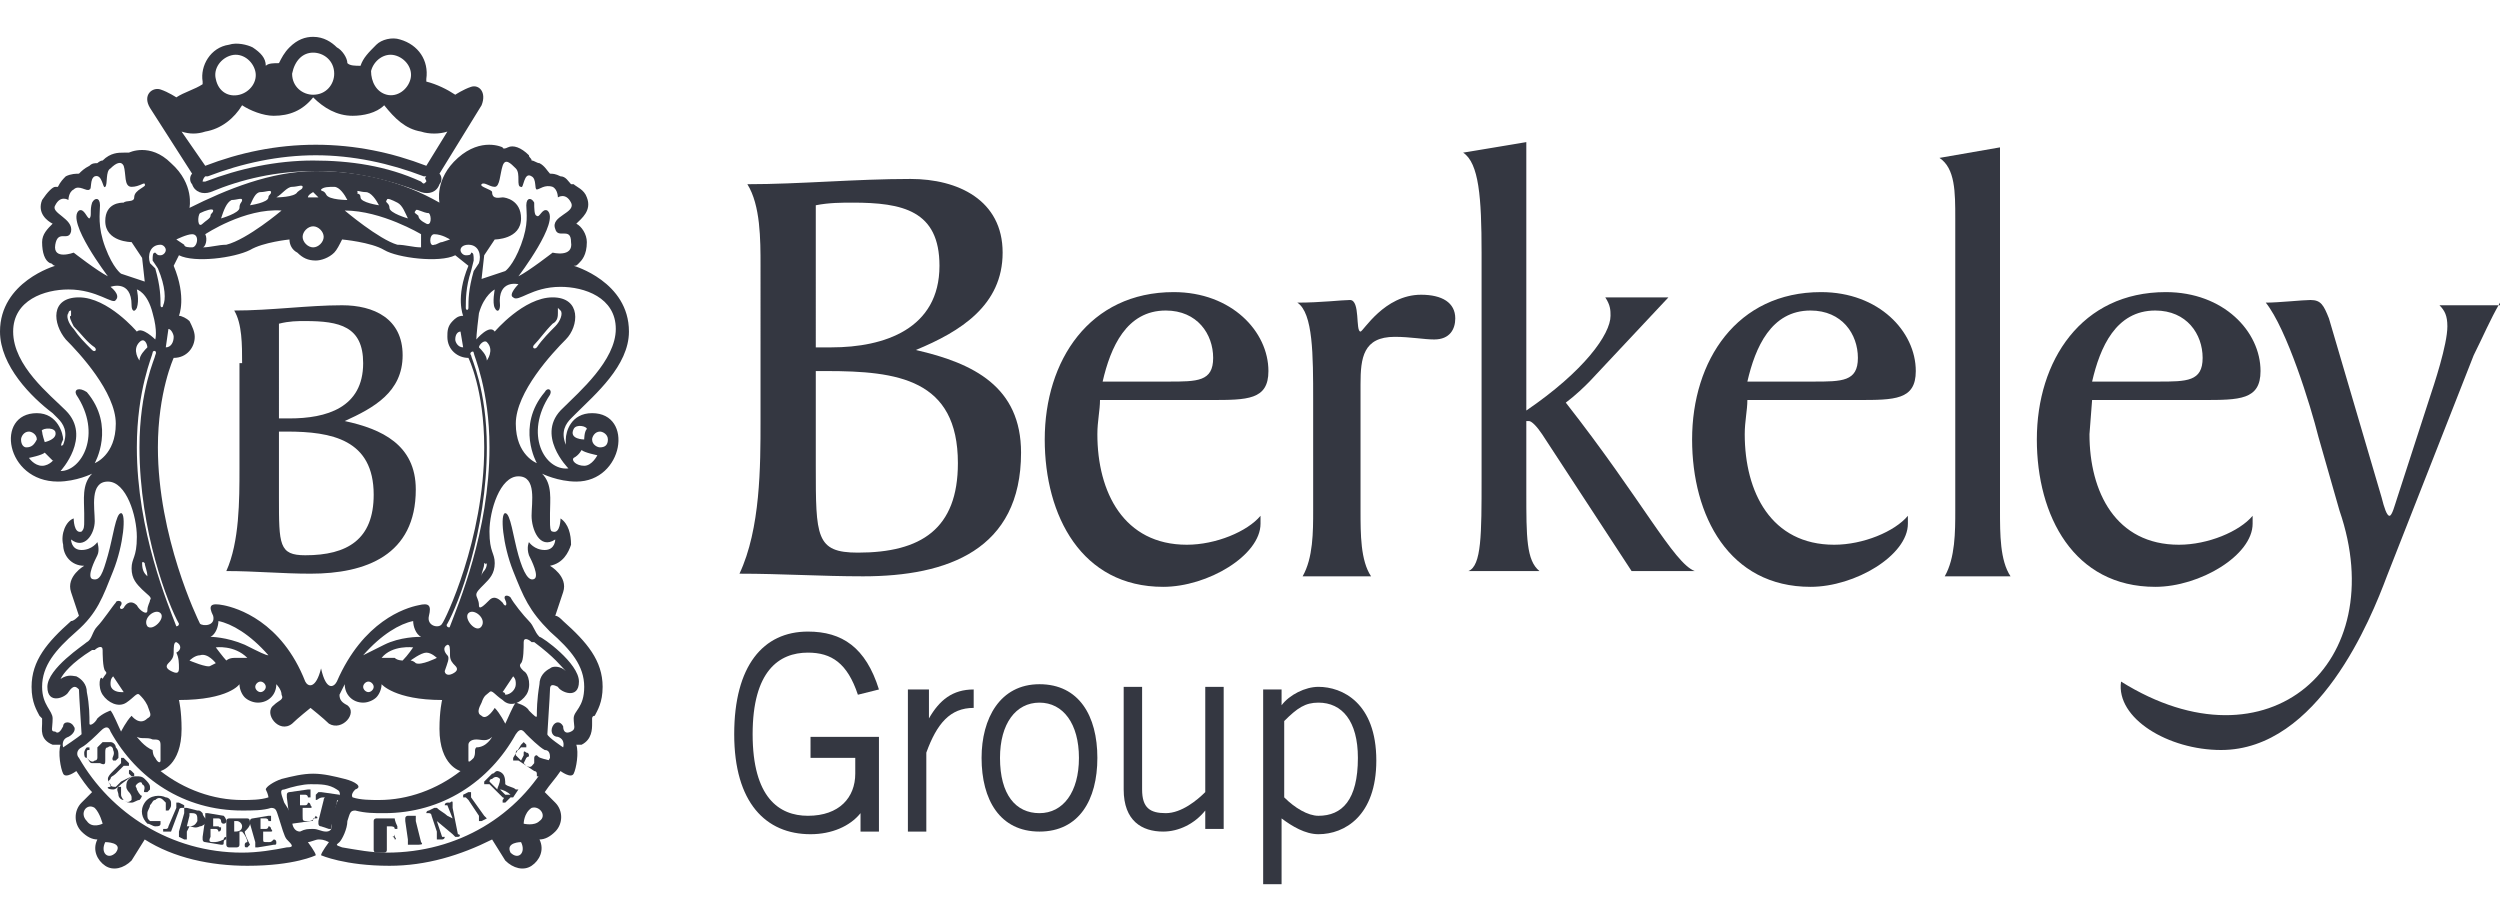 <?xml version="1.0" encoding="utf-8"?>
<!-- Generator: Adobe Illustrator 26.0.1, SVG Export Plug-In . SVG Version: 6.00 Build 0)  -->
<svg version="1.1" id="Layer_1" xmlns="http://www.w3.org/2000/svg" xmlns:xlink="http://www.w3.org/1999/xlink" x="0px" y="0px"
	 viewBox="0 0 95 35" style="enable-background:new 0 0 95 35;" xml:space="preserve">
<style type="text/css">
	.st0{fill:#104076;}
	.st1{fill:#343741;}
</style>
<path class="st0" d="M-39.1,613.7"/>
<g>
	<path class="st1" d="M33.4,28v3.6h-0.7v-0.7h0c-0.4,0.5-1.1,0.8-1.9,0.8c-1.7,0-2.9-1.2-2.9-3.8S29,24,30.7,24
		c1.3,0,2.2,0.6,2.7,2.2l-0.8,0.2c-0.4-1.2-1-1.6-1.9-1.6c-1.1,0-2.1,0.7-2.1,3.1s1,3.1,2.1,3.1c1.2,0,1.8-0.7,1.8-1.6v-0.6h-1.7V28
		H33.4z"/>
	<path class="st1" d="M34.6,26.2h0.7v1.1h0c0.4-0.7,0.9-1.1,1.7-1.1v0.7c-0.9,0-1.4,0.6-1.8,1.7v3h-0.7V26.2z"/>
	<path class="st1" d="M39.5,26.7c-0.9,0-1.5,0.8-1.5,2.1c0,1.4,0.6,2.1,1.5,2.1c0.9,0,1.5-0.8,1.5-2.1C41,27.5,40.4,26.7,39.5,26.7
		 M39.5,31.6c-1.5,0-2.2-1.2-2.2-2.8c0-1.5,0.7-2.8,2.2-2.8c1.5,0,2.2,1.2,2.2,2.8C41.7,30.4,41,31.6,39.5,31.6"/>
	<path class="st1" d="M45.8,31.5v-0.7h0c-0.4,0.5-1,0.8-1.6,0.8c-0.8,0-1.5-0.4-1.5-1.6v-3.9h0.7v3.9c0,0.7,0.3,0.9,0.9,0.9
		c0.6,0,1.2-0.5,1.5-0.8v-4h0.7v5.4H45.8z"/>
	<path class="st1" d="M48.8,30.3c0.4,0.4,0.9,0.7,1.3,0.7c0.9,0,1.5-0.6,1.5-2.2c0-1.4-0.6-2.1-1.5-2.1c-0.5,0-0.8,0.2-1.3,0.7V30.3
		z M48,33.5v-7.3h0.7v0.6h0c0.3-0.4,0.9-0.7,1.4-0.7c0.9,0,2.2,0.6,2.2,2.8c0,2.1-1.2,2.8-2.2,2.8c-0.5,0-1-0.3-1.4-0.6l0,0v2.5H48z
		"/>
	<path class="st1" d="M7.8,5c0.6-0.1,1.1-0.5,1.4-1c0.3,0.2,0.8,0.4,1.2,0.4c0.6,0,1.1-0.2,1.5-0.7c0.4,0.4,0.9,0.7,1.5,0.7
		c0.4,0,0.9-0.1,1.2-0.4C15,4.5,15.4,4.9,16,5c0.3,0.1,0.7,0.1,1,0l-0.8,1.3c-1.3-0.5-2.7-0.8-4.2-0.8c-1.5,0-2.9,0.3-4.2,0.8L6.9,5
		C7.2,5.1,7.5,5.1,7.8,5 M8.8,2.1c0.4-0.1,0.8,0.2,0.9,0.6c0.1,0.4-0.2,0.8-0.6,0.9C8.7,3.7,8.3,3.5,8.2,3C8.1,2.6,8.4,2.2,8.8,2.1
		 M11.9,2c0.4,0,0.8,0.3,0.8,0.8c0,0.4-0.3,0.8-0.8,0.8c-0.4,0-0.8-0.3-0.8-0.8C11.2,2.3,11.5,2,11.9,2 M14.1,2.7
		c0.1-0.4,0.5-0.7,0.9-0.6c0.4,0.1,0.7,0.5,0.6,0.9c-0.1,0.4-0.5,0.7-0.9,0.6C14.3,3.5,14.1,3.1,14.1,2.7 M16.2,6.9
		C16.2,6.9,16.1,6.9,16.2,6.9C16.1,7,16.1,7,16,6.9c-1.3-0.6-2.7-0.8-4.1-0.8c-1.4,0-2.8,0.3-4.1,0.8c0,0-0.1,0-0.1,0c0,0,0,0,0,0
		c0,0,0-0.1,0.1-0.2l0.1,0c1.3-0.5,2.7-0.8,4.1-0.8c1.4,0,2.8,0.3,4.1,0.8l0.1,0C16.1,6.8,16.2,6.8,16.2,6.9 M7.3,6.6
		c-0.1,0.1-0.1,0.3,0,0.4C7.4,7.3,7.7,7.4,8,7.3c1.2-0.5,2.5-0.8,4-0.8c1.4,0,2.7,0.3,4,0.8c0.3,0.1,0.6,0,0.7-0.3
		c0.1-0.1,0.1-0.3,0-0.4l1.6-2.6c0.2-0.5-0.1-0.8-0.4-0.7c-0.3,0.1-0.6,0.3-0.6,0.3c-0.3-0.2-0.7-0.4-1.1-0.5c0,0,0,0,0-0.1
		c0.1-0.7-0.3-1.3-1-1.5c-0.3-0.1-0.7,0-0.9,0.2C14,2,13.8,2.2,13.7,2.5c-0.2,0-0.4,0-0.5-0.1c0-0.2-0.2-0.5-0.4-0.6
		c-0.2-0.2-0.5-0.4-0.9-0.4c-0.3,0-0.6,0.1-0.9,0.4c-0.2,0.2-0.3,0.4-0.4,0.6c-0.2,0-0.4,0-0.5,0.1C10.1,2.2,9.9,2,9.6,1.8
		C9.4,1.7,9,1.6,8.7,1.7C8,1.8,7.6,2.5,7.7,3.1c0,0,0,0,0,0.1C7.4,3.4,7,3.5,6.7,3.7c0,0-0.3-0.2-0.6-0.3C5.8,3.3,5.4,3.6,5.7,4.1
		L7.3,6.6z"/>
	<path class="st1" d="M22.8,17c-0.1,0-0.3-0.1-0.3-0.3c0-0.1,0.1-0.3,0.3-0.3c0.1,0,0.3,0.1,0.3,0.3C23.1,16.9,23,17,22.8,17
		 M22.2,17.7c-0.3,0-0.5-0.2-0.4-0.3c0.2-0.1,0.3-0.3,0.3-0.3c0.1,0.1,0.6,0.2,0.6,0.2S22.5,17.7,22.2,17.7 M21.8,16.3
		c0.1-0.2,0.5-0.1,0.5,0c-0.1,0.1-0.1,0.4-0.1,0.4S21.6,16.7,21.8,16.3 M21.2,11.9c0,0,0-0.1,0-0.2c0,0,0.1,0.1,0.1,0.1
		c0.1,0.1,0,0.4-0.2,0.6l0,0c-0.2,0.2-0.5,0.5-0.7,0.8c-0.1,0.1-0.2,0-0.1-0.1c0.2-0.2,0.4-0.5,0.7-0.8l0,0
		C21.2,12.2,21.2,12,21.2,11.9 M20.9,15c0.1-0.2-0.1-0.3-0.2-0.1c-1.1,1.3-0.3,2.7-0.3,2.7s-0.8-0.3-0.8-1.5c0-1.2,1.4-2.7,1.9-3.2
		c0.5-0.5,0.6-1.6-0.5-1.6c-1.1,0-2.2,1.3-2.2,1.3c-0.2-0.3-0.7,0.3-0.7,0.3s0-0.2,0.1-1c0.2-0.7,0.6-0.9,0.6-0.9s-0.1,0.5,0,0.7
		c0.1,0.2,0.2,0.1,0.2-0.1c-0.1-1,0.7-0.8,0.7-0.8s-0.4,0.4-0.2,0.5c0.2,0.2,0.7-0.4,1.8-0.4c0.9,0,2.1,0.4,2.1,1.6
		c0,1.2-1.4,2.4-2,3c-1.1,1,0.2,2.3,0.2,2.3C20.7,17.9,19.9,16.5,20.9,15 M21.1,20.5c0,0,0,0.4-0.4,0.4c-0.4,0-0.6-0.3-0.6-0.3
		s-0.1,0.2,0,0.5c0.1,0.2,0.4,0.8,0.2,0.9c-0.2,0.1-0.4-0.2-0.6-0.9c-0.2-0.7-0.3-1.6-0.5-1.6c-0.2,0-0.1,1.2,0.3,2.2
		c0.4,1,0.6,1.5,1.4,2.3c0.8,0.7,1.3,1.3,1.3,2.1c0,0.8-0.4,0.9-0.4,1.2c0,0.3,0.1,0.4-0.1,0.5c-0.2,0.1-0.3,0-0.3-0.2
		c-0.1-0.2-0.3-0.2-0.4,0c-0.1,0.2,0,0.4,0.2,0.4c0.3,0.1,0.2,0.4,0.2,0.4s-0.6-0.4-0.6-0.5c0-0.1,0.1-1.5,0.1-1.7
		c0-0.2,0.1-0.2,0.3-0.1c0.1,0.2,0.8,0.5,0.8-0.2c0-0.7-1.4-1.7-1.5-1.7c-0.2-0.2-0.2-0.4-0.4-0.6c-0.2-0.2-0.6-0.7-0.7-0.9
		c-0.1-0.1-0.3-0.1-0.2,0.1c0.1,0.2,0,0.3-0.1,0.1c-0.1-0.1-0.3-0.3-0.5-0.1c-0.2,0.2-0.4,0.4-0.4,0.2c0-0.2-0.1-0.3-0.1-0.4
		c0-0.1,0.1-0.2,0.3-0.4c0.2-0.2,0.4-0.4,0.4-0.8c0-0.4-0.2-0.4-0.2-1.2s0.4-2.1,1.1-2.1c0.7,0,0.5,1,0.5,1.5S20.5,20.9,21.1,20.5
		 M20.9,28.8c-1.2,2.2-3.5,3.6-6.2,3.6c-0.6,0-1.1-0.1-1.7-0.2c-0.3-0.1-0.2-0.1-0.1-0.2c0.1-0.1,0.3-0.5,0.3-0.8
		c0.1-0.3,0.1-0.4,0.3-0.4c0.4,0.1,0.7,0.1,1.1,0.1c2.2,0,4-1.2,5-3c0.2-0.3,0.3-0.1,0.4,0c0.1,0.1,0.5,0.5,0.7,0.6
		C20.9,28.5,20.9,28.7,20.9,28.8 M20.5,31.2c-0.2,0.2-0.6,0.1-0.6,0.1s0-0.4,0.3-0.6C20.5,30.6,20.8,31,20.5,31.2 M19.4,32.4
		C19.2,32,19.8,32,19.8,32C20,32.4,19.7,32.7,19.4,32.4 M12.4,31.6c-0.2,0-0.3-0.1-0.5-0.1s-0.3,0-0.5,0.1c-0.2,0-0.3-0.2-0.3-0.4
		c0-0.2-0.1-0.4-0.3-0.7c-0.1-0.3-0.2-0.5,0-0.5c0.3-0.1,0.7-0.2,1-0.2c0.4,0,0.7,0,1,0.2c0.2,0.1,0.1,0.3,0,0.5
		c-0.1,0.3-0.2,0.5-0.3,0.7C12.7,31.4,12.6,31.6,12.4,31.6 M10.9,32.2c-0.5,0.1-1.1,0.2-1.7,0.2c-2.7,0-5-1.5-6.2-3.6
		c-0.1-0.1-0.1-0.3,0.1-0.4c0.2-0.1,0.6-0.5,0.7-0.6c0.1-0.1,0.3-0.3,0.4,0c1,1.8,2.8,3,5,3c0.4,0,0.8,0,1.1-0.1
		c0.2,0,0.2,0.1,0.3,0.4c0.1,0.3,0.2,0.7,0.3,0.8C11.1,32.1,11.2,32.2,10.9,32.2 M4.4,32.4c-0.3,0.3-0.6,0-0.4-0.4
		C4,32,4.7,32,4.4,32.4 M3.3,31.2c-0.3-0.3,0-0.7,0.3-0.5c0.2,0.2,0.3,0.6,0.3,0.6S3.5,31.5,3.3,31.2 M2.4,28.4c0,0-0.1-0.3,0.2-0.4
		c0.2-0.1,0.3-0.3,0.2-0.4c-0.1-0.2-0.4-0.2-0.4,0c-0.1,0.2-0.2,0.3-0.3,0.2C1.9,27.8,2,27.7,2,27.3c0-0.3-0.4-0.5-0.4-1.2
		c0-0.8,0.5-1.4,1.3-2.1c0.8-0.7,1-1.3,1.4-2.3c0.4-1,0.5-2.2,0.3-2.2c-0.2,0-0.3,0.9-0.5,1.6c-0.2,0.7-0.3,1-0.6,0.9
		c-0.2-0.1,0.1-0.7,0.2-0.9c0.1-0.2,0-0.5,0-0.5s-0.2,0.3-0.6,0.3c-0.4,0-0.4-0.4-0.4-0.4c0.5,0.4,0.9-0.2,0.9-0.7s-0.2-1.5,0.5-1.5
		c0.7,0,1.1,1.3,1.1,2.1s-0.2,0.8-0.2,1.2c0,0.4,0.2,0.6,0.4,0.8c0.2,0.2,0.4,0.3,0.3,0.4c0,0.1-0.1,0.2-0.1,0.4
		c0,0.2-0.3,0-0.4-0.2c-0.2-0.2-0.4-0.1-0.5,0.1c-0.1,0.1-0.2,0-0.1-0.1c0.1-0.2-0.2-0.2-0.2-0.1c-0.1,0.1-0.5,0.7-0.7,0.9
		c-0.2,0.2-0.2,0.5-0.4,0.6c-0.1,0.1-1.5,1-1.5,1.7c0,0.7,0.7,0.4,0.8,0.2C2.8,26,2.9,26.1,3,26.2c0,0.2,0.1,1.6,0.1,1.7
		C3,28,2.4,28.4,2.4,28.4 M2.8,12.4L2.8,12.4c0.3,0.3,0.5,0.6,0.8,0.8c0.1,0.1,0,0.2-0.1,0.1c-0.3-0.3-0.5-0.5-0.7-0.8l0,0
		c-0.2-0.2-0.3-0.5-0.2-0.6c0,0,0-0.1,0.1-0.1c0,0,0,0.2,0,0.2C2.6,12,2.7,12.2,2.8,12.4 M2.9,15c1,1.5,0.2,2.9-0.6,2.9
		c0,0,1.2-1.3,0.2-2.3c-0.6-0.6-2-1.7-2-3c0-1.2,1.2-1.6,2.1-1.6c1.1,0,1.7,0.6,1.8,0.4c0.2-0.2-0.2-0.5-0.2-0.5S5,10.6,5,11.6
		c0,0.2,0.1,0.3,0.2,0.1c0.1-0.3,0-0.7,0-0.7s0.4,0.1,0.6,0.9c0.2,0.7,0.1,1,0.1,1s-0.5-0.5-0.7-0.3c0,0-1.1-1.3-2.2-1.3
		c-1.1,0-1,1-0.5,1.6c0.5,0.5,1.9,2,1.9,3.2c0,1.2-0.8,1.5-0.8,1.5s0.8-1.4-0.3-2.7C3,14.7,2.8,14.8,2.9,15 M2.1,7.8
		c0.2-0.4,0.5-0.2,0.5-0.2s0-0.3,0.2-0.4C3,7,3.3,7.3,3.4,7.2c0.1,0,0-0.4,0.2-0.5C3.9,6.6,3.9,7.2,4,7.1c0.1-0.1,0-0.6,0.2-0.7
		c0.2-0.2,0.4-0.3,0.5-0.1c0.1,0.3,0,0.8,0.3,0.8c0.3,0,0.5-0.2,0.5-0.1c0.1,0.1-0.4,0.2-0.4,0.5c0,0.2-0.3,0.1-0.4,0.2
		C4.6,7.7,4,7.7,4,8.4c0,0.8,1,0.8,1,0.8l0.4,0.6l0.1,0.9l-0.9-0.3c0,0-0.3-0.2-0.6-1C3.7,8.6,3.8,8.1,3.8,7.8
		c0-0.3-0.2-0.3-0.3-0.1C3.4,8,3.5,8.2,3.4,8.3C3.3,8.3,3.2,7.9,3,8c-0.5,0.4,1.1,2.5,1.1,2.5c-0.4-0.2-1.3-0.9-1.3-0.9
		S2,9.9,2.1,9.3c0.1-0.6,0.5-0.1,0.6-0.5C2.8,8.3,1.9,8.1,2.1,7.8 M6.1,9.3c0.1,0,0.2,0.1,0.2,0.2c0,0.1-0.1,0.2-0.2,0.2
		C6,9.7,6,9.7,5.9,9.6c-0.1,0-0.1,0.1-0.1,0.3L6,10.2c0.3,0.7,0.3,1.2,0.2,1.4c0,0.1-0.1,0.1-0.1,0c0-0.3,0-0.7-0.2-1.4L5.7,10
		C5.6,9.7,5.7,9.3,6.1,9.3 M6.3,13.2l0.1-0.7c0.1,0,0.2,0.2,0.2,0.3C6.6,13,6.5,13.2,6.3,13.2 M17.6,13.2c-0.2,0-0.3-0.2-0.3-0.3
		c0-0.2,0.1-0.3,0.2-0.3L17.6,13.2z M6.8,9.7C7.4,10,8.9,9.8,9.5,9.5C10,9.2,11,9.1,11,9.1c0,0.2,0.1,0.4,0.3,0.5
		c0.2,0.2,0.4,0.3,0.7,0.3c0.2,0,0.5-0.1,0.7-0.3c0.1-0.1,0.2-0.3,0.3-0.5c0,0,1.1,0.1,1.6,0.4c0.5,0.3,2.1,0.5,2.7,0.2l0.5,0.4
		c-0.5,1.2-0.2,1.9-0.2,1.9c-0.2,0-0.3,0.1-0.4,0.2c-0.2,0.2-0.2,0.4-0.2,0.6c0,0.5,0.4,0.8,0.8,0.8c0,0,0.6,1.2,0.6,3.4
		c0,3.5-1.5,6.6-1.6,6.7c-0.1,0.2-0.6,0.1-0.5-0.3c0.1-0.4,0-0.5-0.4-0.4c-0.5,0.1-2.1,0.6-3.1,2.9c-0.1,0.2-0.4,0.4-0.6-0.5
		c-0.2,0.8-0.5,0.7-0.6,0.5c-0.9-2.3-2.6-2.8-3.1-2.9c-0.5-0.1-0.6,0-0.4,0.4c0.1,0.4-0.4,0.4-0.5,0.3c-0.1-0.2-1.6-3.3-1.6-6.7
		c0-2.1,0.6-3.4,0.6-3.4c0.5,0,0.8-0.4,0.8-0.8c0-0.2-0.1-0.4-0.2-0.6c-0.1-0.1-0.3-0.2-0.4-0.2c0,0,0.3-0.7-0.2-1.9L6.8,9.7z
		 M7.3,8.9c0.3,0,0.2,0.5,0,0.5c-0.1,0-0.3,0-0.3-0.1L6.7,9.1C6.7,9.1,7.1,8.9,7.3,8.9 M7.6,8.1C7.8,8,8.1,7.9,8.1,8
		C8.1,8.1,8,8.1,8,8.2c0,0.1-0.2,0.2-0.3,0.3C7.5,8.7,7.5,8.2,7.6,8.1 M8.8,7.6C9,7.6,9.2,7.5,9.2,7.6c0,0.1-0.1,0.1-0.1,0.3
		c0,0.2-0.7,0.4-0.7,0.4C8.5,8,8.6,7.7,8.8,7.6 M9.9,7.3c0.2,0,0.4-0.1,0.4,0c0,0.1-0.1,0.1-0.1,0.2c0,0.2-0.7,0.3-0.7,0.3
		C9.6,7.6,9.7,7.3,9.9,7.3 M7.8,8.9c0,0,1.5-1,2.9-0.9c0,0-1.3,1.1-2.1,1.3c-0.3,0-0.6,0.1-0.9,0.1C7.8,9.4,7.9,9.1,7.8,8.9
		 M11.1,7.1c0.2,0,0.4-0.1,0.4,0c0,0.1-0.1,0.1-0.2,0.2c-0.1,0.2-0.8,0.2-0.8,0.2C10.7,7.4,10.9,7.1,11.1,7.1 M11.9,8.6
		c0.2,0,0.4,0.2,0.4,0.4c0,0.2-0.2,0.4-0.4,0.4c-0.2,0-0.4-0.2-0.4-0.4C11.5,8.8,11.7,8.6,11.9,8.6 M11.9,7.3c0,0,0.2,0.2,0.2,0.2
		c0,0-0.1,0-0.2,0c-0.1,0-0.2,0-0.2,0C11.7,7.4,11.9,7.3,11.9,7.3 M12.7,7.1c0.2,0,0.4,0.3,0.5,0.5c0,0-0.7,0-0.8-0.2
		c-0.1-0.2-0.2-0.1-0.2-0.2C12.3,7.1,12.5,7.1,12.7,7.1 M13.9,7.3c0.2,0,0.4,0.3,0.5,0.5c0,0-0.7-0.1-0.7-0.3c0-0.2-0.2-0.1-0.1-0.2
		C13.5,7.2,13.7,7.3,13.9,7.3 M14.7,7.6c0-0.1,0.2,0,0.4,0.1c0.2,0.1,0.3,0.4,0.4,0.6c0,0-0.7-0.2-0.7-0.4
		C14.8,7.7,14.6,7.7,14.7,7.6 M16,9.4c-0.3,0-0.6-0.1-0.9-0.1C14.4,9.1,13.1,8,13.1,8c1.4,0,2.9,0.9,2.9,0.9C16,9.1,16,9.4,16,9.4
		 M15.8,8c0-0.1,0.3,0.1,0.5,0.1c0.1,0.1,0.1,0.5-0.1,0.4c-0.2-0.1-0.3-0.2-0.3-0.3C15.8,8.1,15.7,8.1,15.8,8 M16.5,8.9
		c0.3,0,0.6,0.2,0.6,0.2l-0.3,0.1c-0.1,0-0.2,0.1-0.3,0.1C16.3,9.4,16.3,8.9,16.5,8.9 M17,24.9c-0.1-0.1-0.2-0.3,0-0.4
		c0.1,0,0.1,0.1,0.1,0.4c0,0.2,0.1,0.3,0.2,0.4c0.1,0.1,0.1,0.2-0.1,0.3c-0.2,0.1-0.3,0-0.3-0.1C17,25.2,17.1,25,17,24.9 M14.2,26.1
		c0,0.1-0.1,0.2-0.2,0.2c-0.1,0-0.2-0.1-0.2-0.2c0-0.1,0.1-0.2,0.2-0.2C14.1,25.9,14.2,26,14.2,26.1 M15.7,24.6c0,0-0.2,0.3-0.4,0.5
		c0,0-0.2,0-0.3-0.1c-0.2,0-0.5,0-0.5,0C14.9,24.5,15.7,24.6,15.7,24.6 M16.2,24.8c0.2,0,0.4,0.2,0.4,0.2s-0.6,0.3-0.8,0.2
		c-0.1-0.1-0.2-0.1-0.2-0.1S16,24.8,16.2,24.8 M14.6,24.5c-0.6,0.3-0.8,0.4-0.8,0.4c0.7-0.8,1.4-1.2,1.9-1.3c0,0.2,0.1,0.5,0.3,0.6
		C15.9,24.2,15.2,24.2,14.6,24.5 M8.2,25.2c0,0,0,0-0.2,0.1c-0.1,0.1-0.8-0.2-0.8-0.2s0.2-0.2,0.4-0.2C7.9,24.8,8.2,25.2,8.2,25.2
		 M9.4,25c0,0-0.3,0-0.5,0c-0.2,0-0.3,0.1-0.3,0.1c-0.1-0.1-0.4-0.5-0.4-0.5S8.9,24.5,9.4,25 M10.1,26.1c0,0.1-0.1,0.2-0.2,0.2
		c-0.1,0-0.2-0.1-0.2-0.2c0-0.1,0.1-0.2,0.2-0.2C10,25.9,10.1,26,10.1,26.1 M9.3,24.5C8.6,24.2,8,24.2,8,24.2
		c0.2-0.1,0.3-0.4,0.3-0.6c0.5,0.1,1.2,0.5,1.9,1.3C10.1,24.9,9.9,24.8,9.3,24.5 M6.8,25.4c0,0.2-0.1,0.2-0.3,0.1
		c-0.2-0.1-0.2-0.2-0.1-0.3c0.1-0.1,0.2-0.2,0.2-0.4c0-0.2,0-0.4,0.1-0.4c0.2,0.1,0.2,0.3,0,0.4C6.8,25,6.8,25.2,6.8,25.4 M5.3,13
		c0.2-0.2,0.3,0.1,0.3,0.2c-0.1,0.1-0.3,0.3-0.3,0.5C5.3,13.7,5,13.3,5.3,13 M5.6,21.9c-0.1-0.1-0.2-0.2-0.2-0.5c0,0,0-0.1,0.1,0
		C5.5,21.5,5.6,21.7,5.6,21.9 M5.2,17c0-2.2,0.6-3.5,0.6-3.6c0-0.1,0.2-0.1,0.1,0.1c0,0.1-0.6,1.3-0.6,3.5c0,3.2,1.1,6,1.5,6.7
		c0,0.1-0.1,0.1-0.1,0.1C6.4,23,5.2,20.2,5.2,17 M5.6,23.8c-0.2-0.3,0.3-0.7,0.5-0.5C6.3,23.5,5.8,24,5.6,23.8 M4.2,26
		c0-0.1,0-0.2,0.1-0.3l0.4,0.6c0,0-0.1,0-0.1,0C4.4,26.3,4.2,26.2,4.2,26 M3.9,26.4c0.2,0.3,0.6,0.5,0.9,0.3
		c0.3-0.2,0.4-0.4,0.5-0.3c0.1,0.1,0.2,0.2,0.3,0.4c0.1,0.3,0.2,0.4,0,0.5C5.3,27.6,5,27.2,5,27.2c-0.2,0.2-0.4,0.6-0.4,0.6
		c-0.1-0.2-0.3-0.7-0.4-0.8c0,0-0.3,0.1-0.5,0.3c-0.1,0.2-0.3,0.3-0.3,0.2c0-0.3,0-0.7-0.1-1.2c0-0.3-0.2-0.5-0.4-0.6
		c-0.1,0-0.3-0.1-0.6,0.1c0.1-0.2,0.4-0.6,1.2-1.1c0,0,0,0,0.1,0c0.1-0.1,0.3-0.2,0.3,0c0,0.1,0,0.7,0.1,0.8c0.1,0.1,0,0.1-0.1,0.3
		C3.8,25.6,3.7,26.1,3.9,26.4 M5.2,28c0.2,0.1,0.4,0,0.6,0.1c0.2,0,0.3,0,0.3,0.2v0.6c0,0.1-0.1,0.1-0.2-0.1
		c-0.1-0.1-0.1-0.3-0.1-0.3C5.5,28.4,5.2,28,5.2,28 M13.1,29.6c-0.4-0.1-0.8-0.2-1.2-0.2c-0.4,0-0.8,0.1-1.2,0.2
		c-0.3,0.1-0.6,0.3-0.6,0.4c0.1,0.2,0.1,0.3,0.1,0.3c-0.3,0.1-0.7,0.1-1,0.1c-1.1,0-2.2-0.4-3.1-1.1c0,0,0.8-0.2,0.8-1.6
		c0-0.7-0.1-1.1-0.1-1.1c1.9,0,2.3-0.6,2.3-0.6c0,0.2,0.1,0.4,0.2,0.5c0.1,0.1,0.3,0.2,0.5,0.2c0.4,0,0.7-0.3,0.7-0.7
		c0,0,0.2,0.2,0.2,0.4c0.1,0.2-0.1,0.2-0.3,0.4c-0.4,0.3,0.2,1.1,0.7,0.7c0.2-0.2,0.7-0.6,0.7-0.6s0.5,0.4,0.7,0.6
		c0.5,0.3,1.1-0.4,0.7-0.7c-0.2-0.1-0.3-0.2-0.3-0.4c0.1-0.2,0.2-0.4,0.2-0.4c0,0.4,0.3,0.7,0.7,0.7c0.2,0,0.4-0.1,0.5-0.2
		c0.1-0.1,0.2-0.3,0.2-0.5c0,0,0.5,0.6,2.3,0.6c0,0-0.1,0.4-0.1,1.1c0,1.4,0.8,1.6,0.8,1.6c-0.9,0.7-2,1.1-3.1,1.1
		c-0.3,0-0.7,0-1-0.1c0,0-0.1-0.1,0.1-0.3C13.8,29.9,13.5,29.7,13.1,29.6 M18.3,23.8c-0.2,0.3-0.7-0.3-0.5-0.5
		C18,23.1,18.5,23.5,18.3,23.8 M18,28.8c-0.1,0.1-0.2,0.2-0.2,0.1v-0.6c0-0.1,0.1-0.2,0.3-0.2c0.2,0,0.4,0.1,0.6-0.1
		c0,0-0.2,0.4-0.6,0.4C18,28.5,18.1,28.6,18,28.8 M19.1,26.3l0.4-0.6c0.1,0.1,0.1,0.2,0.1,0.3c0,0.2-0.2,0.4-0.4,0.4
		C19.2,26.3,19.1,26.3,19.1,26.3 M20,26.4c0.2-0.3,0.1-0.8-0.1-0.9c-0.1-0.1-0.2-0.2-0.1-0.3c0.1-0.1,0.1-0.6,0.1-0.8
		c0-0.2,0.2-0.1,0.3,0c0,0,0,0,0.1,0c0.8,0.6,1,0.9,1.2,1.1c-0.2-0.2-0.5-0.2-0.6-0.1c-0.2,0.1-0.4,0.3-0.4,0.6
		c-0.1,0.6-0.1,1-0.1,1.2c0,0.1-0.1,0-0.3-0.2c-0.1-0.2-0.5-0.3-0.5-0.3c-0.1,0.1-0.3,0.6-0.4,0.8c0,0-0.2-0.4-0.4-0.6
		c0,0-0.3,0.5-0.5,0.3c-0.2-0.1-0.1-0.3,0-0.5c0.1-0.3,0.2-0.3,0.3-0.4c0.1-0.1,0.2,0.1,0.5,0.3C19.4,26.9,19.8,26.7,20,26.4
		 M18.3,21.9c0-0.2,0.1-0.3,0.1-0.5c0.1,0,0,0.1,0.1,0C18.5,21.7,18.3,21.7,18.3,21.9 M18.5,13c0.3,0.3,0,0.7,0,0.7
		c0-0.2-0.2-0.4-0.3-0.5C18.2,13.1,18.4,12.9,18.5,13 M18.6,17c0,3.2-1.2,6-1.5,6.8c0,0.1-0.2,0-0.1-0.1c0.4-0.7,1.5-3.5,1.5-6.7
		c0-2.2-0.6-3.4-0.6-3.5c-0.1-0.1,0.1-0.2,0.1-0.1C18,13.5,18.6,14.8,18.6,17 M17.8,9.3c0.4,0,0.5,0.4,0.4,0.7L18,10.3
		c-0.2,0.7-0.2,1.1-0.2,1.4c0,0.1-0.1,0.1-0.1,0c0-0.3,0-0.8,0.2-1.4L18,9.9c0-0.2,0-0.3-0.1-0.3c0,0.1-0.1,0.1-0.2,0.1
		c-0.1,0-0.2-0.1-0.2-0.2C17.5,9.4,17.6,9.3,17.8,9.3 M18.3,7c0.1-0.1,0.3,0.1,0.5,0.1s0.2-0.5,0.3-0.8c0.1-0.3,0.3-0.1,0.5,0.1
		c0.2,0.2,0,0.7,0.2,0.7c0.1,0.1,0.1-0.6,0.4-0.4c0.2,0.1,0.1,0.5,0.2,0.5c0.1,0,0.3-0.2,0.6-0.1c0.2,0.1,0.2,0.4,0.2,0.4
		s0.3-0.2,0.5,0.2c0.2,0.4-0.8,0.5-0.6,1c0.1,0.4,0.6-0.1,0.6,0.5c0.1,0.6-0.7,0.4-0.7,0.4s-0.9,0.7-1.3,0.9c0,0,1.6-2.1,1.1-2.5
		c-0.2-0.1-0.3,0.3-0.4,0.2c-0.1,0-0.1-0.3-0.1-0.5c-0.1-0.2-0.3-0.2-0.3,0.1c0,0.3,0.1,0.7-0.2,1.5c-0.3,0.8-0.6,1-0.6,1l-0.9,0.3
		l0.1-0.9l0.4-0.6c0,0,1,0,1-0.8c0-0.7-0.6-0.8-0.7-0.8c-0.1,0-0.4,0.1-0.4-0.2C18.7,7.2,18.2,7.1,18.3,7 M1.7,16.8
		c0,0-0.1-0.3-0.1-0.4c-0.1-0.1,0.4-0.2,0.5,0C2.2,16.7,1.7,16.8,1.7,16.8 M1.6,17.7c-0.3,0-0.5-0.3-0.5-0.3s0.5-0.1,0.6-0.2
		c0,0,0.2,0.2,0.3,0.3C2.1,17.4,1.9,17.7,1.6,17.7 M0.8,16.7c0-0.1,0.1-0.3,0.3-0.3c0.1,0,0.3,0.1,0.3,0.3C1.3,16.9,1.2,17,1,17
		C0.9,17,0.8,16.9,0.8,16.7 M22.5,15.7c-0.8,0-1,0.7-1,1c0,0.2,0,0.3,0,0.2c-0.2-0.5,0-0.8,0.2-1l0.2-0.2c0.7-0.7,2-1.8,2-3.1
		c0-1.9-2.1-2.5-2.1-2.5c0.1,0,0.1,0,0.2-0.1c0.1-0.1,0.3-0.3,0.3-0.8c0-0.3-0.2-0.6-0.4-0.7c0.2-0.2,0.6-0.5,0.4-1
		c-0.1-0.3-0.4-0.4-0.5-0.5c0,0,0,0-0.1,0c-0.1-0.1-0.2-0.3-0.4-0.3c-0.2-0.1-0.3-0.1-0.4-0.1c-0.1-0.1-0.2-0.3-0.4-0.4
		c-0.1,0-0.2-0.1-0.3-0.1c0-0.1-0.1-0.1-0.1-0.2c-0.3-0.3-0.6-0.4-0.8-0.3c-0.2,0.1-0.2,0-0.2,0s-0.8-0.4-1.7,0.4
		c-0.9,0.8-0.7,1.7-0.7,1.7c-1.4-0.8-3-1.2-4.7-1.2S8.6,7.2,7.2,7.9c0,0,0.2-0.9-0.7-1.7C5.7,5.4,4.9,5.8,4.9,5.8s0,0-0.2,0
		c-0.2,0-0.5,0-0.8,0.3C3.8,6.1,3.7,6.2,3.7,6.2c-0.1,0-0.2,0-0.3,0.1C3.2,6.4,3.1,6.5,3,6.6c-0.1,0-0.3,0-0.5,0.1
		C2.4,6.8,2.3,6.9,2.2,7.1c0,0,0,0-0.1,0C2,7.1,1.8,7.3,1.6,7.6C1.4,8.1,1.8,8.4,2,8.5C1.8,8.7,1.6,8.9,1.6,9.2
		c0,0.4,0.1,0.7,0.3,0.8c0.1,0,0.1,0.1,0.2,0.1c0,0-2.1,0.6-2.1,2.5c0,1.3,1.2,2.5,2,3.1l0.2,0.2c0.2,0.2,0.4,0.5,0.2,1
		c-0.1,0.1-0.1,0,0-0.2c0-0.2-0.2-1-1-1c-1.6,0-1.2,2.6,0.8,2.6c0.7,0,1.3-0.3,1.3-0.3c-0.4,0.4-0.3,1-0.3,1.5c0,0.1,0,0.2,0,0.3
		c0,0.2,0,0.3-0.1,0.4c0,0,0,0,0,0c-0.3,0.1-0.3-0.5-0.3-0.5c-0.3,0.1-0.5,0.6-0.4,1c0,0.4,0.3,0.8,0.8,0.8c0,0-0.7,0.4-0.5,1
		c0.2,0.6,0.3,0.9,0.3,0.9c-0.1,0.1-0.2,0.2-0.3,0.2c-0.9,0.8-1.5,1.5-1.5,2.5c0,0.6,0.2,0.9,0.3,1.1c0,0,0.1,0.1,0.1,0.1
		c0,0.1,0,0.1,0,0.2c0,0.2-0.1,0.6,0.4,0.8l0.3,0c-0.1,0.3,0,0.9,0.1,1.1c0.1,0.2,0.5-0.1,0.5-0.1c0.2,0.3,0.4,0.6,0.6,0.8l-0.4,0.4
		c-0.3,0.3-0.3,0.8,0,1.1c0.2,0.2,0.4,0.3,0.6,0.3c-0.2,0.4,0,0.8,0.3,1c0.3,0.2,0.7,0.1,1-0.2l0.5-0.8c1.1,0.7,2.5,1,3.9,1
		c1.8,0,2.6-0.4,2.6-0.4c0-0.1-0.3-0.5-0.3-0.5c0.1,0,0.3-0.1,0.4-0.1c0.1,0,0.2,0,0.4,0.1c0,0-0.3,0.4-0.3,0.5c0,0,0.9,0.4,2.6,0.4
		c1.4,0,2.7-0.4,3.9-1l0.5,0.8c0.3,0.3,0.7,0.4,1,0.2c0.3-0.2,0.5-0.6,0.3-1c0.2,0,0.4-0.1,0.6-0.3c0.3-0.3,0.3-0.8,0-1.1l-0.4-0.4
		c0.2-0.3,0.4-0.5,0.6-0.8c0,0,0.4,0.3,0.5,0.1c0.1-0.2,0.2-0.8,0.1-1.1l0.2,0c0.4-0.2,0.4-0.6,0.4-0.8c0-0.1,0-0.1,0-0.2
		c0,0,0-0.1,0.1-0.1c0.1-0.2,0.3-0.5,0.3-1.1c0-1-0.6-1.7-1.5-2.5c-0.1-0.1-0.2-0.2-0.3-0.2c0,0,0.1-0.3,0.3-0.9
		c0.2-0.6-0.5-1-0.5-1c0.5-0.1,0.7-0.5,0.8-0.8c0-0.4-0.1-0.8-0.4-1c0,0,0,0.6-0.3,0.5c0,0,0,0,0,0c-0.1,0-0.1-0.2-0.1-0.4
		c0-0.1,0-0.2,0-0.3c0-0.5,0.1-1.1-0.3-1.5c0,0,0.6,0.3,1.3,0.3C23.7,18.3,24.1,15.7,22.5,15.7"/>
	<path class="st1" d="M4,28.9c0-0.1,0-0.2,0-0.2l0-0.1c0-0.1,0-0.2,0.1-0.2c0.1-0.1,0.2,0,0.2,0.1c0.1,0.2-0.1,0.3,0,0.4
		c0,0,0,0,0.1,0c0,0,0.1-0.1,0.1-0.1c0,0,0,0,0-0.1c0-0.1,0-0.2-0.1-0.3c0-0.1-0.1-0.2-0.2-0.2c-0.1,0-0.2,0-0.3,0
		c-0.1,0.1-0.1,0.1-0.2,0.2c0,0.1,0,0.2,0,0.2c0,0,0,0.1,0,0.2c0,0,0,0.1-0.1,0.1c-0.1,0.1-0.2,0-0.3-0.1c0-0.1,0-0.1,0-0.2
		c0-0.1,0-0.1,0.1-0.1c0,0,0-0.1,0-0.1c0,0-0.1,0-0.1,0c-0.1,0.1-0.1,0.2-0.1,0.2c0,0.1,0,0.2,0.1,0.2c0.1,0.1,0.1,0.2,0.2,0.2
		c0.1,0,0.2,0,0.3,0C4,29.1,4,29,4,28.9"/>
	<path class="st1" d="M5,29.5C5,29.5,5,29.5,5,29.5c0.1,0,0.1,0,0.1,0c0,0,0-0.1,0-0.1L5,29.3c0,0-0.1-0.1-0.1,0c0,0,0,0,0,0.1
		C4.9,29.4,4.9,29.4,5,29.5l-0.4,0.2c-0.1,0.1-0.1,0.1-0.2,0.2c-0.1,0-0.2,0-0.2-0.1c-0.1-0.1-0.1-0.1,0-0.2c0-0.1,0.1-0.1,0.2-0.2
		l0.3-0.3c0.1,0,0.1,0,0.1,0c0,0,0,0,0.1,0c0,0,0-0.1,0-0.1l-0.2-0.2c0,0-0.1,0-0.1,0c0,0,0,0,0,0.1l0,0c0,0,0,0.1,0,0.1l-0.3,0.3
		c-0.1,0.1-0.2,0.2-0.2,0.3c0,0.1,0.1,0.2,0.1,0.3C4,29.9,4.1,30,4.3,30c0.1,0,0.2-0.1,0.3-0.2L5,29.5z"/>
	<path class="st1" d="M5.2,30c0-0.1-0.1-0.1,0-0.2c0.1-0.1,0.2-0.1,0.2,0c0.2,0.1,0,0.3,0.1,0.3c0,0,0.1,0,0.1,0
		c0,0,0.1-0.1,0.1-0.1c0,0,0,0,0-0.1c0-0.1-0.1-0.2-0.2-0.3c-0.1-0.1-0.2-0.1-0.3-0.1c-0.1,0-0.2,0-0.3,0.1
		c-0.1,0.1-0.1,0.2-0.1,0.3c0,0.1,0.1,0.2,0.1,0.2c0,0,0.1,0.1,0.1,0.2c0,0,0,0.1,0,0.1c-0.1,0.1-0.2,0.1-0.3,0c0,0-0.1-0.1-0.1-0.2
		c0-0.1,0-0.1,0-0.2c0,0,0-0.1,0-0.1c0,0-0.1,0-0.1,0c-0.1,0.1,0,0.2,0,0.3c0,0.1,0.1,0.2,0.2,0.2c0.1,0.1,0.2,0.1,0.3,0.1
		c0.1,0,0.2-0.1,0.3-0.1c0.1-0.1,0.1-0.2,0.1-0.2C5.4,30.3,5.3,30.2,5.2,30L5.2,30z"/>
	<path class="st1" d="M6,31.2c-0.1,0-0.2,0-0.3,0c-0.1-0.1-0.1-0.1-0.1-0.3c0-0.1,0.1-0.2,0.1-0.3c0.1-0.1,0.1-0.2,0.2-0.2
		c0.1-0.1,0.2-0.1,0.3,0c0,0,0.1,0.1,0.1,0.1c0,0.1,0,0.1,0,0.2c0,0,0,0.1,0,0.1c0,0,0.1,0,0.1,0c0,0,0.1-0.1,0.1-0.2c0,0,0,0,0-0.1
		c0-0.1-0.1-0.2-0.2-0.2c-0.2-0.1-0.6-0.1-0.8,0.2c-0.2,0.3-0.1,0.6,0.1,0.8c0.1,0,0.2,0.1,0.3,0.1c0.1,0,0.2,0,0.2-0.1
		c0,0,0-0.1,0-0.1C6.1,31.2,6.1,31.2,6,31.2"/>
	<path class="st1" d="M6.5,31.6C6.5,31.5,6.5,31.5,6.5,31.6l0.3-0.8c0,0,0-0.1,0.1-0.1l0,0c0,0,0,0,0.1,0c0,0,0-0.1,0-0.1l-0.2-0.1
		c0,0-0.1,0-0.1,0c0,0,0,0,0,0.1l0,0c0,0,0,0.1,0,0.1l-0.3,0.7c0,0,0,0.1-0.1,0.1l0,0c0,0,0,0-0.1,0c0,0,0,0.1,0,0.1L6.5,31.6
		C6.5,31.7,6.5,31.7,6.5,31.6C6.5,31.6,6.5,31.6,6.5,31.6L6.5,31.6z"/>
	<path class="st1" d="M7.5,31.2c-0.1,0.2-0.2,0.2-0.4,0.2L7.2,31c0,0,0-0.1,0-0.1c0,0,0.1,0,0.1,0C7.5,30.9,7.5,31,7.5,31.2
		 M7.7,30.9c-0.1-0.1-0.1-0.1-0.2-0.1l-0.4-0.1c0,0-0.1,0-0.1,0c0,0,0,0,0,0.1l0,0c0,0,0,0.1,0,0.1l-0.2,0.7c0,0,0,0.1,0,0.1l0,0
		c0,0,0,0,0,0c0,0,0,0.1,0,0.1l0.2,0.1c0,0,0.1,0,0.1,0c0,0,0,0,0-0.1c0,0,0,0,0-0.1c0,0,0,0,0-0.1l0.1-0.2c0.1,0,0.2,0.1,0.4,0
		c0.1,0,0.2-0.1,0.3-0.2C7.8,31.1,7.7,31,7.7,30.9"/>
	<path class="st1" d="M8.5,31l-0.6-0.1c0,0-0.1,0-0.1,0c0,0,0,0,0,0.1l0,0c0,0,0,0.1,0,0.1l-0.1,0.7c0,0,0,0.1,0,0.1l0,0
		c0,0,0,0,0,0c0,0,0,0.1,0.1,0.1l0.6,0.1c0.1,0,0.1,0,0.1-0.1c0,0,0-0.1,0.1-0.1c0,0,0-0.1,0-0.1c0,0-0.1,0-0.1,0.1
		C8.3,32,8.2,32,8.1,32C8,32,7.9,32,8,31.8l0-0.3l0.2,0c0.1,0,0.1,0.1,0.1,0.1c0.1,0,0.1-0.1,0.1-0.1c0,0,0-0.1,0-0.1
		c0,0,0,0.1-0.1,0l-0.2,0l0-0.3c0,0,0,0,0,0c0,0,0.1,0,0.1,0c0,0,0.1,0,0.1,0c0,0,0.1,0,0.1,0.1c0,0,0,0.1,0.1,0.1
		c0,0,0.1,0,0.1-0.1C8.6,31.2,8.6,31.1,8.5,31C8.5,31.1,8.5,31,8.5,31"/>
	<path class="st1" d="M8.9,31.6l0-0.3c0,0,0-0.1,0-0.1c0,0,0.1,0,0.1,0c0.1,0,0.2,0.1,0.2,0.2C9.2,31.6,9,31.6,8.9,31.6 M9.5,32.1
		C9.5,32.1,9.5,32.1,9.5,32.1c-0.1-0.2-0.2-0.4-0.2-0.5c0.1-0.1,0.2-0.2,0.2-0.3c0-0.1,0-0.2-0.1-0.2c-0.1,0-0.1,0-0.2,0l-0.5,0
		c0,0-0.1,0-0.1,0.1c0,0,0,0,0,0l0,0c0,0,0,0.1,0,0.1l0,0.7c0,0,0,0.1,0,0.1l0,0c0,0,0,0,0,0c0,0,0,0.1,0.1,0.1l0.3,0
		c0,0,0.1,0,0.1-0.1c0,0,0,0,0-0.1l0,0c0,0,0-0.1,0-0.1l0-0.3l0.1,0c0.1,0.1,0.2,0.3,0.2,0.4c0,0-0.1,0-0.1,0.1c0,0.1,0,0.1,0.1,0.1
		L9.5,32.1C9.5,32.2,9.6,32.2,9.5,32.1C9.6,32.2,9.5,32.2,9.5,32.1"/>
	<path class="st1" d="M10.4,31.9C10.4,31.9,10.4,31.9,10.4,31.9C10.3,32,10.3,32,10.2,32c-0.2,0-0.2,0-0.2-0.1l0-0.3l0.2,0
		c0.1,0,0.1,0,0.1,0c0.1,0,0-0.1,0-0.1c0,0,0-0.1-0.1-0.1c0,0,0,0.1-0.1,0.1l-0.2,0l0-0.3c0,0,0,0,0-0.1c0,0,0.1,0,0.1,0
		c0,0,0.1,0,0.1,0c0,0,0.1,0,0.1,0.1c0,0,0,0,0.1,0c0,0,0,0,0-0.1c0,0,0-0.1,0-0.1c0,0-0.1,0-0.1,0l-0.6,0.1c0,0-0.1,0-0.1,0.1
		c0,0,0,0,0,0l0,0c0,0,0,0.1,0,0.1L9.7,32c0,0,0,0.1,0,0.1l0,0c0,0,0,0,0,0.1c0,0,0,0,0.1,0l0.6-0.1c0.1,0,0.1,0,0.1-0.1
		C10.5,32,10.5,31.9,10.4,31.9C10.5,31.9,10.5,31.9,10.4,31.9"/>
	<path class="st1" d="M15,31.1C15,31.1,14.9,31.1,15,31.1l-0.7,0c0,0-0.1,0-0.1,0.1c0,0,0,0,0,0.1l0,0c0,0,0,0.1,0,0.1l0,0.7
		c0,0,0,0.1,0,0.1l0,0c0,0,0,0,0,0.1c0,0,0,0.1,0.1,0.1h0.3c0,0,0.1,0,0.1-0.1c0,0,0,0,0-0.1l0,0c0,0,0-0.1,0-0.1l0-0.3h0.2
		c0.1,0,0.1,0.1,0.1,0.1c0.1,0,0-0.1,0-0.1c0,0,0-0.1,0-0.1c0,0,0,0.1-0.1,0.1l-0.2,0l0-0.3c0,0,0-0.1,0-0.1c0,0,0.1,0,0.1,0
		c0.1,0,0.2,0,0.2,0.1c0,0,0,0,0.1,0c0,0,0-0.1,0-0.1C15,31.2,15,31.1,15,31.1"/>
	<path class="st1" d="M16,32L16,32C16,32,16,31.9,16,32l-0.2-0.8c0,0,0-0.1,0-0.1l0,0c0,0,0,0,0-0.1c0,0,0,0-0.1,0l-0.2,0
		c0,0-0.1,0-0.1,0.1c0,0,0,0,0,0l0,0c0,0,0,0,0,0.1l0.1,0.7c0,0,0,0.1,0,0.1l0,0c0,0,0,0,0,0.1c0,0,0,0,0.1,0l0.2,0
		C16,32.1,16.1,32.1,16,32C16.1,32,16,32,16,32"/>
	<path class="st1" d="M17.2,30.7C17.2,30.7,17.2,30.7,17.2,30.7c0-0.1,0-0.1,0-0.1c0,0,0,0,0-0.1c0-0.1-0.1,0-0.1,0l-0.1,0
		c0,0-0.1,0-0.1,0.1c0,0,0,0,0,0c0,0,0,0,0.1,0c0,0,0,0,0,0l0.2,0.5L17,31c-0.1-0.1-0.3-0.2-0.4-0.3c0,0-0.1,0-0.1,0l-0.2,0.1
		c0,0-0.1,0-0.1,0.1c0,0,0,0,0.1,0c0.1,0,0.1,0.1,0.1,0.1l0.2,0.6c0,0,0,0,0,0.1c0,0,0,0,0,0.1c0,0,0,0,0,0.1c0,0,0.1,0,0.1,0l0.1,0
		c0,0,0.1,0,0.1-0.1c0,0,0,0,0,0c0,0,0,0-0.1,0c0,0,0,0,0,0l-0.2-0.6l0.6,0.5c0,0,0.1,0.1,0.1,0.1c0,0,0,0,0.1,0
		c0.1,0,0.1-0.1,0-0.1L17.2,30.7z"/>
	<path class="st1" d="M18.4,31L18.4,31C18.4,31,18.3,31,18.4,31l-0.5-0.7c0,0,0-0.1,0-0.1l0,0c0,0,0,0,0-0.1c0,0-0.1,0-0.1,0
		l-0.2,0.1c0,0,0,0,0,0.1c0,0,0,0,0.1,0h0c0,0,0,0,0.1,0.1l0.4,0.6c0,0,0,0.1,0,0.1l0,0c0,0,0,0,0,0.1c0,0,0.1,0,0.1,0l0.2-0.1
		C18.5,31.1,18.5,31.1,18.4,31C18.4,31,18.4,31,18.4,31"/>
	<path class="st1" d="M18.9,30l-0.2-0.2c0,0-0.1-0.1-0.1-0.1c0,0,0-0.1,0.1-0.1c0.1-0.1,0.2-0.1,0.3,0C19,29.8,18.9,29.9,18.9,30
		 M19.7,30c0,0-0.1,0-0.1,0c-0.1-0.1-0.3-0.1-0.4-0.2c0-0.1,0-0.3-0.1-0.4c-0.1-0.1-0.2-0.1-0.2-0.1c-0.1,0-0.1,0.1-0.2,0.1
		l-0.3,0.3c0,0,0,0.1,0,0.1c0,0,0,0,0.1,0l0,0c0,0,0.1,0,0.1,0l0.5,0.5c0,0,0.1,0,0,0.1l0,0c0,0,0,0,0,0.1c0,0,0.1,0,0.1,0l0.2-0.2
		c0,0,0-0.1,0-0.1c0,0,0,0-0.1,0l0,0c0,0-0.1,0-0.1,0l-0.2-0.2L19,30c0.1,0,0.3,0.1,0.4,0.2c0,0,0,0.1,0,0.1c0,0,0.1,0,0.1,0
		L19.7,30C19.7,30.1,19.7,30,19.7,30C19.7,30,19.7,30,19.7,30"/>
	<path class="st1" d="M20.4,28.7C20.4,28.7,20.4,28.7,20.4,28.7c-0.1,0-0.1,0.1-0.1,0.1c0,0.1,0,0.1,0,0.2c-0.1,0.1-0.1,0.2-0.3,0.1
		L19.9,29l0.1-0.2c0.1-0.1,0.1,0,0.1-0.1c0,0,0-0.1-0.1-0.1c0,0-0.1-0.1-0.1,0c0,0,0,0.1,0,0.1l-0.1,0.2l-0.2-0.2c0,0,0,0,0-0.1
		c0,0,0-0.1,0.1-0.1c0,0,0.1-0.1,0.1-0.1c0,0,0.1,0,0.1,0c0,0,0.1,0,0.1,0c0,0,0-0.1,0-0.1c0,0-0.1-0.1-0.1-0.1c0,0,0,0-0.1,0.1
		l-0.3,0.5c0,0,0,0.1,0,0.1c0,0,0,0,0.1,0l0,0c0,0,0.1,0,0.1,0l0.6,0.4c0,0,0.1,0,0.1,0.1v0c0,0,0,0,0,0.1c0,0,0.1,0,0.1,0l0.4-0.5
		c0,0,0-0.1,0-0.1C20.5,28.8,20.5,28.8,20.4,28.7"/>
	<path class="st1" d="M12,31C12,31,12,31,12,31c-0.1,0.2-0.2,0.2-0.3,0.2c-0.2,0-0.2,0-0.2-0.2l0-0.3l0.2,0c0.1,0,0.1,0,0.1,0
		c0.1,0,0-0.1,0-0.1c0,0,0-0.1-0.1-0.1c0,0,0,0.1-0.1,0.1l-0.2,0l0-0.3c0,0,0,0,0-0.1c0,0,0.1,0,0.1,0c0,0,0.1,0,0.1,0
		c0,0,0.1,0,0.1,0.1c0,0,0,0,0.1,0c0,0,0,0,0-0.1c0,0,0-0.1,0-0.2c0,0-0.1,0-0.1,0l-0.7,0.1c0,0-0.1,0-0.1,0.1c0,0,0,0,0,0l0,0
		c0,0,0,0.1,0,0.1l0.1,0.8c0,0,0,0.1,0,0.1l0,0c0,0,0,0,0,0.1c0,0,0,0.1,0.1,0l0.7-0.1c0.1,0,0.1,0,0.1-0.1
		C12.1,31.1,12.1,31.1,12,31C12.1,31,12,31,12,31"/>
	<path class="st1" d="M12.9,30.2l-0.7-0.1c0,0,0,0-0.1,0c0,0-0.1,0.1-0.1,0.1c0,0,0,0,0,0.1c0,0,0,0.1,0,0.1c0.1,0,0.1-0.1,0.3-0.1
		c0.1,0,0,0,0,0.1l-0.2,0.8c0,0,0,0.1,0,0.1l0,0c0,0,0,0,0,0c0,0,0,0.1,0.1,0.1l0.3,0.1c0,0,0.1,0,0.1,0c0,0,0,0,0-0.1l0,0
		c0,0,0-0.1,0-0.1l0.2-0.8c0-0.1,0-0.1,0.1-0.1c0.2,0,0.1,0.2,0.2,0.2c0,0,0.1,0,0.1-0.1c0,0,0,0,0-0.1C12.9,30.4,13,30.3,12.9,30.2
		C12.9,30.2,12.9,30.2,12.9,30.2"/>
	<path class="st1" d="M10.6,18.9c0,1.8,0,2.2,1,2.2c1.6,0,2.6-0.6,2.6-2.3c0-2.1-1.6-2.4-3.3-2.4h-0.3V18.9z M10.6,15.9H11
		c1.4,0,2.8-0.4,2.8-2.1c0-1.4-0.9-1.6-2.2-1.6c-0.3,0-0.6,0-1,0.1V15.9z M9.2,13.8c0-0.7,0-1.5-0.3-2c1.4,0,2.8-0.2,4.1-0.2
		c1.2,0,2.3,0.5,2.3,1.9c0,1.4-1.1,2-2.2,2.5v0c1.4,0.3,2.7,0.9,2.7,2.6c0,2.5-1.9,3.2-4,3.2c-1.1,0-2.1-0.1-3.2-0.1
		c0.5-1.1,0.5-2.7,0.5-3.9V13.8z"/>
	<path class="st1" d="M31,17.7c0,2.7,0,3.3,1.6,3.3c2.4,0,3.8-0.9,3.8-3.4c0-3.2-2.3-3.5-5-3.5H31V17.7z M31,13.2h0.6
		c2,0,4.1-0.7,4.1-3.1c0-2.1-1.4-2.4-3.3-2.4c-0.4,0-0.9,0-1.4,0.1V13.2z M28.9,10.1c0-1,0-2.3-0.5-3.1c2,0,4.1-0.2,6.2-0.2
		c1.8,0,3.5,0.8,3.5,2.8c0,2-1.6,3-3.3,3.7v0c2.2,0.5,4,1.4,4,3.9c0,3.7-2.8,4.7-6,4.7c-1.6,0-3.1-0.1-4.7-0.1
		c0.8-1.7,0.8-4.1,0.8-5.8V10.1z"/>
	<path class="st1" d="M44.4,14.5c1.1,0,1.7,0,1.7-0.9c0-0.9-0.6-1.8-1.8-1.8c-1.5,0-2.1,1.4-2.4,2.7H44.4z M41.8,15.2
		c0,0.4-0.1,0.8-0.1,1.3c0,2.2,1,4.2,3.4,4.2c1.1,0,2.3-0.5,2.8-1.1v0.3c0,1.2-2,2.4-3.7,2.4c-3.1,0-4.5-2.7-4.5-5.6
		c0-3,1.7-5.6,4.9-5.6c2.2,0,3.6,1.5,3.6,3c0,1.1-0.8,1.1-2.2,1.1H41.8z"/>
	<path class="st1" d="M49.9,15.2c0-1.7,0-3.3-0.6-3.7c0.9,0,1.7-0.1,2-0.1c0.4,0,0.2,1.2,0.4,1.2c0.1,0,0.9-1.4,2.3-1.4
		c0.8,0,1.3,0.3,1.3,0.9c0,0.4-0.2,0.8-0.8,0.8c-0.4,0-0.9-0.1-1.5-0.1c-1.2,0-1.3,0.8-1.3,1.8v4.8c0,0.9,0,1.9,0.4,2.5h-2.6
		c0.4-0.7,0.4-1.7,0.4-2.5V15.2z"/>
	<path class="st1" d="M68.9,14.5c1.1,0,1.7,0,1.7-0.9c0-0.9-0.6-1.8-1.8-1.8c-1.5,0-2.1,1.4-2.4,2.7H68.9z M66.4,15.2
		c0,0.4-0.1,0.8-0.1,1.3c0,2.2,1,4.2,3.4,4.2c1.1,0,2.3-0.5,2.8-1.1v0.3c0,1.2-2,2.4-3.7,2.4c-3.1,0-4.5-2.7-4.5-5.6
		c0-3,1.7-5.6,4.9-5.6c2.2,0,3.6,1.5,3.6,3c0,1.1-0.8,1.1-2.2,1.1H66.4z"/>
	<path class="st1" d="M73.9,21.9c0.4-0.7,0.4-1.7,0.4-2.5V8.3c0-1,0-1.9-0.6-2.3L76,5.6v13.8c0,0.9,0,1.9,0.4,2.5H73.9z"/>
	<path class="st1" d="M82,14.5c1.1,0,1.7,0,1.7-0.9c0-0.9-0.6-1.8-1.8-1.8c-1.5,0-2.1,1.4-2.4,2.7H82z M79.4,16.5
		c0,2.2,1,4.2,3.4,4.2c1.1,0,2.3-0.5,2.8-1.1v0.3c0,1.2-2,2.4-3.7,2.4c-3.1,0-4.5-2.7-4.5-5.6c0-3,1.7-5.6,4.9-5.6
		c2.2,0,3.6,1.5,3.6,3c0,1.1-0.8,1.1-2.2,1.1h-4.2"/>
	<path class="st1" d="M95,11.5c-0.4,0.7-0.6,1.2-1,2l-3.3,8.4c-0.6,1.6-2.6,6.6-6.3,6.6c-2,0-4-1.2-3.8-2.6
		c5.6,3.5,10.3-0.7,8.3-6.5l-0.8-2.8c-0.3-1.2-1.2-4.1-2-5.1c0.5,0,1.4-0.1,1.7-0.1c0.4,0,0.5,0.2,0.7,0.7l2,6.8
		c0.1,0.4,0.2,0.7,0.3,0.7c0.1,0,0.2-0.4,0.3-0.7l1.2-3.7c0.2-0.6,0.7-2.1,0.7-2.8c0-0.4-0.1-0.6-0.3-0.8H95z"/>
	<path class="st1" d="M56.3,18.2c0-1.2,0-2.6,0-4.4c0-1.7,0-3.1,0-4.2c0-2.1-0.1-3.4-0.7-3.8L58,5.4v10.2c2.2-1.5,3.2-2.9,3.2-3.6
		c0-0.2,0-0.4-0.2-0.7h2.4l-3,3.2c-0.2,0.2-0.5,0.5-0.9,0.8c2.9,3.7,4.1,6.1,4.9,6.4H62l-3.4-5.2c-0.2-0.3-0.4-0.5-0.5-0.5
		c0,0,0,0-0.1,0v2.7c0,1.7,0,2.6,0.5,3h-2.7C56.3,21.5,56.3,20.3,56.3,18.2"/>
</g>
</svg>
